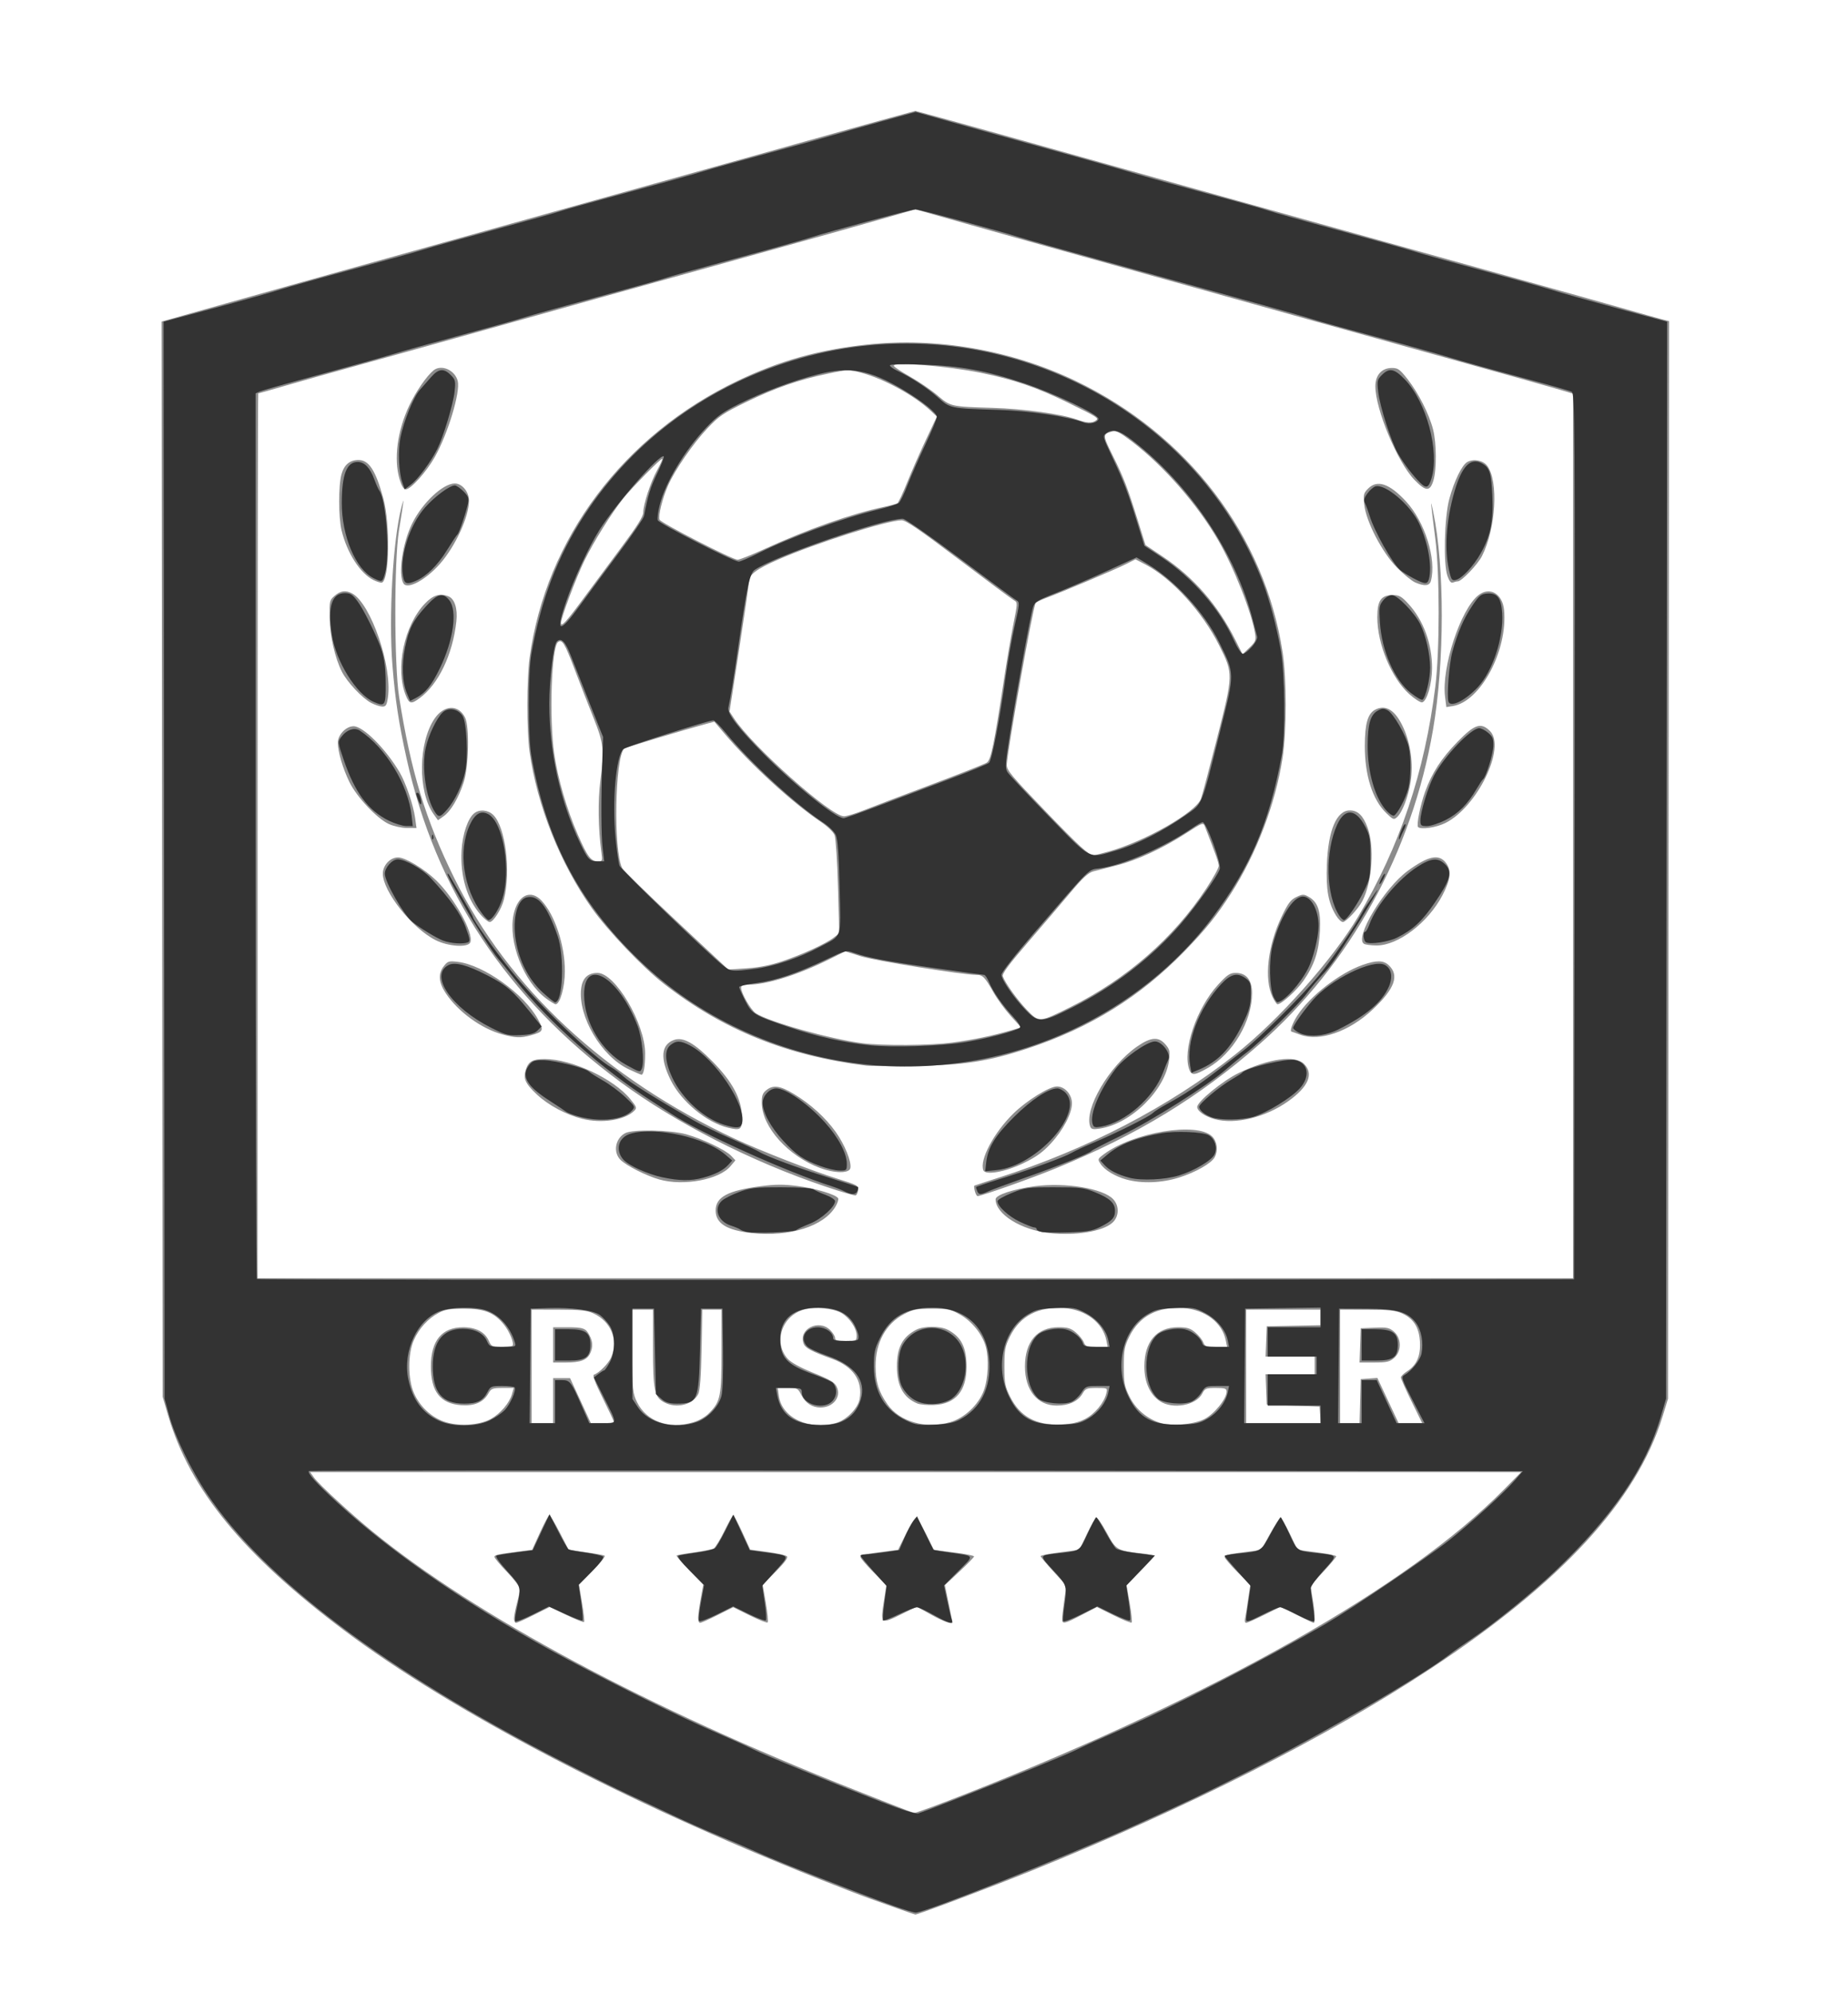 <?xml version="1.0" encoding="UTF-8" standalone="no"?>
<!-- Created with Inkscape (http://www.inkscape.org/) -->

<svg
   version="1.1"
   id="svg48"
   width="944"
   height="1018"
   viewBox="0 0 944 1018"
   xmlns="http://www.w3.org/2000/svg"
   xmlns:svg="http://www.w3.org/2000/svg">
  <defs
     id="defs52" />
  <g
     id="g54">
    <g
       id="g899"
       transform="translate(-3.432,-16.042)">
      <path
         style="fill:#8c8c8c;fill-opacity:1"
         d="m 462,990.899 c -4.675,-1.684 -11.425,-4.092 -15,-5.352 -3.575,-1.26 -15.139,-5.732 -25.699,-9.937 C 321.791,935.976 234.499,890.283 179.5,849.042 127.662,810.171 100.453,776.976 89.303,739 L 86.514,729.5 86.244,454.898 85.975,180.296 118.238,171.195 C 135.982,166.189 160.4,159.341 172.5,155.977 c 12.1,-3.364 38.875,-10.837 59.5,-16.608 65.142,-18.227 103.804,-29.031 126.5,-35.35 12.1,-3.369 34.6,-9.668 50,-13.997 15.4,-4.329 35.76,-10.003 45.245,-12.607 l 17.245,-4.736 13.755,3.731 c 7.565,2.052 29.505,8.155 48.755,13.563 54.748,15.38 93.912,26.346 120,33.6 13.2,3.67 39.75,11.072 59,16.449 19.25,5.377 51.425,14.344 71.5,19.927 20.075,5.584 42.575,11.894 50,14.024 7.425,2.13 15.417,4.376 17.761,4.991 l 4.261,1.119 -0.261,275.209 L 855.5,730.5 l -2.771,9 c -13.255,43.055 -51.586,84.736 -118.535,128.895 -53.228,35.108 -123.626,70.752 -203.841,103.209 -20.447,8.273 -57.994,22.429 -59.353,22.376 -0.275,-0.011 -4.325,-1.397 -9,-3.08 z M 497.94,931.905 C 625.072,881.691 722.642,826.466 771.479,777.08 L 780.458,768 H 471.161 161.864 l 1.979,2.78 c 2.41,3.384 18.733,18.451 29.657,27.373 53.184,43.44 140.871,90.415 247,132.322 30.753,12.143 28.639,11.348 30.44,11.447 0.792,0.043 12.942,-4.464 27,-10.016 z M 266.012,842.75 c 0.007,-1.238 0.676,-4.725 1.488,-7.75 0.812,-3.025 1.482,-6.331 1.488,-7.347 0.007,-1.016 -2.913,-4.877 -6.488,-8.58 -3.575,-3.703 -6.5,-7.208 -6.5,-7.789 0,-1.013 2,-1.432 13.874,-2.907 l 5.374,-0.667 4.033,-8.855 c 2.218,-4.87 4.367,-8.855 4.774,-8.855 0.408,0 2.797,3.98 5.309,8.844 l 4.568,8.844 8.736,1.222 c 4.805,0.672 9.141,1.473 9.637,1.779 0.496,0.306 -2.253,3.764 -6.109,7.684 l -7.01,7.127 1.556,9.267 c 0.856,5.097 1.329,9.495 1.05,9.773 -0.278,0.278 -4.344,-1.335 -9.034,-3.586 l -8.528,-4.092 -8.093,4.069 C 271.686,843.169 267.584,845 267.022,845 c -0.562,0 -1.017,-1.012 -1.01,-2.25 z m 94.05,-0.5 c 0.034,-1.512 0.638,-5.9 1.342,-9.75 l 1.281,-7 -7.038,-7.221 c -3.871,-3.971 -6.837,-7.422 -6.591,-7.668 0.246,-0.246 4.253,-0.969 8.904,-1.605 4.651,-0.637 9.151,-1.53 10.001,-1.984 0.849,-0.455 3.321,-4.47 5.492,-8.924 2.171,-4.454 4.222,-8.097 4.557,-8.097 0.335,0 2.417,3.958 4.627,8.795 l 4.017,8.795 8.852,1.184 c 4.869,0.651 9.317,1.649 9.885,2.217 0.71,0.71 -1.059,3.14 -5.661,7.778 l -6.693,6.745 1.591,9.3 c 0.875,5.115 1.3,9.592 0.944,9.947 -0.356,0.356 -4.464,-1.246 -9.128,-3.559 l -8.481,-4.206 -7.959,4.002 C 365.626,843.199 361.584,845 361.022,845 c -0.562,0 -0.995,-1.238 -0.961,-2.75 z m 119.052,-1.426 -7.386,-4.128 -7.38,3.652 c -11.214,5.549 -11.273,5.501 -9.25,-7.534 l 1.097,-7.069 -6.597,-6.648 C 445.969,815.441 443,811.95 443,811.338 c 0,-1.064 1.956,-1.482 13.826,-2.955 l 5.326,-0.661 4.151,-8.369 c 2.283,-4.603 4.611,-8.242 5.174,-8.087 0.563,0.155 2.823,3.927 5.023,8.382 l 4,8.1 10.25,1.274 c 5.638,0.7 10.25,1.613 10.25,2.027 0,0.414 -3.353,3.885 -7.451,7.712 l -7.451,6.958 1.938,9.391 c 1.066,5.165 1.944,9.503 1.951,9.641 0.065,1.228 -4.785,-0.523 -10.873,-3.926 z M 546,843.072 c 0,-1.06 0.476,-5.347 1.057,-9.526 l 1.057,-7.599 -6.557,-7.184 C 537.951,814.812 535,811.274 535,810.902 c 0,-0.372 4.449,-1.244 9.887,-1.937 l 9.887,-1.26 3.863,-8.067 c 2.125,-4.437 4.313,-8.189 4.863,-8.337 0.55,-0.148 2.925,3.309 5.278,7.684 4.758,8.847 5.292,9.16 17.972,10.535 3.438,0.373 6.25,0.96 6.25,1.306 0,0.346 -3.177,3.826 -7.06,7.735 l -7.06,7.107 1.611,9.282 c 0.886,5.105 1.346,9.547 1.022,9.871 -0.324,0.324 -4.449,-1.326 -9.168,-3.666 l -8.579,-4.255 -7.786,4.051 C 547.164,845.536 546,845.784 546,843.072 Z M 639.444,842.75 c 0.265,-1.238 0.966,-5.596 1.557,-9.687 l 1.075,-7.437 -6.538,-6.589 C 631.942,815.415 629,811.95 629,811.338 c 0,-1.059 2.009,-1.492 13.585,-2.923 l 5.085,-0.629 4.415,-8.049 c 2.428,-4.427 4.865,-8.091 5.415,-8.143 0.55,-0.052 2.738,3.552 4.863,8.008 l 3.863,8.103 9.887,1.26 c 5.438,0.693 9.887,1.605 9.887,2.026 0,0.421 -2.971,3.974 -6.601,7.896 l -6.601,7.13 1.101,6.324 C 675.069,839.063 675.341,845 674.478,845 c -0.287,0 -4.208,-1.853 -8.712,-4.118 l -8.19,-4.118 -8.303,4.118 c -4.566,2.265 -8.755,4.118 -9.307,4.118 -0.552,0 -0.787,-1.012 -0.522,-2.25 z M 254.156,740.827 c 4.892,-2.734 9.494,-8.12 10.786,-12.626 L 265.86,725 l -5.68,0.006 c -5.229,0.006 -5.812,0.238 -7.343,2.929 -2.505,4.404 -7.102,6.358 -13.813,5.873 -10.676,-0.772 -15.492,-6.93 -15.492,-19.808 0,-13.167 5.624,-20.004 16.45,-19.996 6.584,0.004 11.144,2.402 13.138,6.906 1.27,2.869 1.731,3.09 6.457,3.09 2.799,0 5.339,-0.25 5.645,-0.556 1.05,-1.05 -1.537,-7.369 -4.475,-10.934 -5.007,-6.075 -9.871,-7.995 -20.247,-7.995 -7.312,0 -9.75,0.404 -13,2.155 -5.471,2.948 -9.966,7.867 -12.637,13.83 -3.16,7.056 -3.15,19.876 0.021,27.107 2.949,6.724 8.696,12.195 15.289,14.553 7.194,2.573 18.075,1.968 23.983,-1.333 z m 103.44,1.7 c 2.935,-0.872 6.254,-2.81 8.131,-4.75 C 371.503,731.809 372,729.294 372,706.032 V 685 h -4.911 -4.911 l -0.381,20.25 c -0.261,13.872 -0.788,21.064 -1.674,22.835 -2.744,5.484 -11.021,7.57 -17.251,4.349 C 337.725,729.772 337,726.326 337,704.532 V 685 h -5.586 -5.586 l 0.336,21.25 c 0.314,19.881 0.486,21.556 2.672,25.993 4.874,9.896 16.303,13.984 28.76,10.284 z m 72.882,0.357 c 5.265,-1.462 11.157,-7.419 12.051,-12.184 1.747,-9.312 -3.271,-16.669 -14.028,-20.569 -10.69,-3.875 -13.683,-5.483 -14.575,-7.828 -2.803,-7.372 7.777,-12.692 13.62,-6.849 1.35,1.35 2.455,3.15 2.455,4 0,1.207 1.206,1.545 5.5,1.545 5.381,0 5.5,-0.062 5.5,-2.852 0,-3.681 -3.624,-9.024 -7.759,-11.439 -4.114,-2.403 -13.459,-3.278 -18.998,-1.779 -11.389,3.081 -15.983,16.775 -8.439,25.154 1.758,1.952 6.351,4.472 13.196,7.24 8.403,3.398 10.768,4.803 11.84,7.036 C 433.336,729.553 429.066,735 422.5,735 c -4.113,0 -7.581,-2.238 -9.601,-6.197 C 411.035,725.148 410.76,725 405.848,725 h -5.111 l 0.53,3.953 c 1.51,11.258 15.245,17.809 29.211,13.931 z m 58.465,-0.46 c 7.237,-2.149 14.319,-8.833 17.026,-16.069 2.243,-5.995 2.704,-16.396 0.998,-22.537 -1.726,-6.213 -7.029,-12.831 -12.993,-16.214 -5.008,-2.84 -6.239,-3.104 -14.473,-3.095 -7.853,0.008 -9.661,0.356 -14.188,2.735 -9.371,4.924 -14.681,14.649 -14.609,26.755 0.047,8.014 1.542,12.825 5.982,19.254 6.236,9.03 19.771,12.878 32.257,9.17 z m -16.941,-9.495 c -7.095,-2.981 -10.4,-8.99 -10.408,-18.93 -0.008,-9.684 2.834,-15.072 9.884,-18.738 3.824,-1.989 12.222,-1.989 16.047,0 6.918,3.598 9.632,8.916 9.645,18.901 0.016,12.395 -5.608,19.039 -16.538,19.537 -3.371,0.154 -7.255,-0.193 -8.629,-0.77 z m 85.707,7.918 c 4.978,-2.562 9.72,-8.281 10.859,-13.098 0.65,-2.748 0.646,-2.75 -4.901,-2.75 -5.102,0 -5.695,0.242 -7.314,2.984 C 554.057,731.867 549.411,734 543.247,734 533.334,734 527,726.203 527,714 c 0,-12.639 6.283,-20 17.071,-20 4.795,0 6.312,0.452 8.938,2.661 1.74,1.464 3.563,3.714 4.052,5 0.787,2.071 1.537,2.339 6.539,2.339 H 569.25 l -0.647,-3.234 c -1.818,-9.089 -10.468,-15.738 -21.503,-16.527 -13.19,-0.944 -22.606,3.98 -27.787,14.531 C 516.828,703.831 516.5,705.609 516.5,714 c 0,8.391 0.328,10.169 2.814,15.23 5.146,10.478 13.463,15.019 26.403,14.413 5.209,-0.244 8.545,-1.021 11.991,-2.795 z m 61.009,0.013 C 623.711,738.308 630,730.52 630,726.887 630,725.267 629.224,725 624.526,725 c -5.014,0 -5.599,0.241 -6.956,2.865 -3.149,6.09 -15.12,8.231 -21.672,3.877 C 590.852,728.388 588,721.983 588,714 c 0,-12.639 6.283,-20 17.071,-20 4.795,0 6.312,0.452 8.938,2.661 1.74,1.464 3.563,3.714 4.052,5 0.787,2.071 1.537,2.339 6.539,2.339 H 630.25 l -0.647,-3.234 c -1.818,-9.089 -10.468,-15.738 -21.503,-16.527 -13.19,-0.944 -22.606,3.98 -27.787,14.531 C 577.828,703.831 577.5,705.609 577.5,714 c 0,8.441 0.321,10.153 2.878,15.361 3.097,6.307 8.647,11.122 15.415,13.372 5.852,1.946 17.278,1.013 22.924,-1.872 z M 286,731.5 V 720 h 4.32 4.32 l 5.318,11.5 5.318,11.5 h 5.863 c 3.224,0 5.863,-0.315 5.863,-0.7 0,-0.385 -2.57,-5.866 -5.71,-12.18 -3.884,-7.807 -5.311,-11.613 -4.463,-11.895 2.66,-0.887 7.509,-5.783 8.809,-8.896 3.739,-8.95 -0.044,-18.243 -9.136,-22.439 -3.265,-1.507 -6.526,-1.85 -17.75,-1.868 L 275,685 v 29 29 h 5.5 5.5 z m 0,-28.5 v -9 h 6.918 c 8.435,0 9.752,0.461 11.619,4.072 1.75,3.384 1.849,5.987 0.353,9.271 C 303.344,710.736 299.968,712 292.453,712 H 286 Z M 677.808,738.75 677.5,734.5 664,734 650.5,733.5 650.208,725.75 649.916,718 H 662.458 675 v -4.5 -4.5 h -12.542 -12.542 l 0.292,-7.75 0.292,-7.75 13.75,-0.278 13.75,-0.278 V 688.972 685 h -19 -19 v 29 29 h 19.058 19.058 z m 20.41,-7 0.283,-11.25 4.26,-0.308 4.26,-0.308 5.431,11.558 5.431,11.558 h 6.03 6.03 l -5.471,-11.148 c -3.009,-6.131 -5.454,-11.644 -5.433,-12.25 0.021,-0.606 1.441,-2.002 3.156,-3.102 4.892,-3.139 6.987,-7.928 6.582,-15.043 -0.42,-7.373 -3.25,-11.86 -9.177,-14.552 -3.351,-1.522 -6.607,-1.866 -17.849,-1.883 L 688,685 v 29 29 h 4.967 4.967 z m -0.006,-28.5 0.289,-8.75 7.146,-0.292 c 6.301,-0.257 7.47,-0.013 9.886,2.066 3.897,3.352 3.921,10.079 0.049,13.41 C 713.285,711.659 711.787,712 705.405,712 h -7.483 l 0.289,-8.75 z M 807,443.078 V 217.155 l -3.25,-1.009 c -4.327,-1.343 -36.139,-10.294 -68.25,-19.203 -36.279,-10.066 -78.141,-21.747 -125,-34.88 -22,-6.166 -50.575,-14.141 -63.5,-17.724 -12.925,-3.582 -35.311,-9.858 -49.747,-13.945 l -26.247,-7.432 -17.253,4.962 C 444.264,130.653 421.875,136.944 404,141.904 c -55.046,15.273 -130.474,36.326 -167.5,46.751 -12.65,3.562 -34.475,9.635 -48.5,13.497 -14.025,3.862 -31.53,8.782 -38.901,10.935 C 141.729,215.239 135.541,217 135.349,217 135.157,217 135,318.7 135,443 V 669 H 471 807 Z M 387.563,645.874 C 374.653,644.488 369,640.974 369,634.333 c 0,-6.853 6.205,-10.181 23.088,-12.385 7.503,-0.979 11.589,-0.995 18.788,-0.072 9.016,1.156 19.502,4.308 20.681,6.216 0.327,0.53 -0.248,2.406 -1.278,4.171 -5.911,10.122 -23.377,15.687 -42.715,13.611 z m 152,0 C 524.964,644.307 512,636.192 512,628.622 c 0,-2.2 9.165,-5.241 20.108,-6.673 15.574,-2.038 34.814,1.146 39.946,6.609 3.28,3.491 3.051,9.096 -0.496,12.147 -5.122,4.405 -18.69,6.598 -31.994,5.17 z M 425,622.091 C 387.189,609.353 348.864,589.795 320.186,568.604 262.187,525.746 225.955,470.857 211.085,403.325 207.067,385.075 205.307,373.459 203.906,355.956 201.911,331.01 204.144,291.814 208.519,275 c 1.528,-5.874 1.376,-4.452 -1.283,12 -2.512,15.538 -2.468,68.837 0.07,85 5.966,37.993 13.588,63.037 28.152,92.5 27.866,56.37 77.296,102.322 143.268,133.187 13.312,6.228 39.461,16.412 52.563,20.471 10.069,3.119 10.769,3.504 10.5,5.765 -0.159,1.333 -0.739,2.565 -1.289,2.738 -0.55,0.173 -7.525,-1.883 -15.5,-4.57 z m 76.399,2.362 c -0.352,-1.401 -0.473,-2.65 -0.269,-2.777 0.204,-0.127 5.77,-1.957 12.37,-4.067 45.348,-14.496 87.096,-36.234 121,-63.002 22.186,-17.517 49.742,-48.457 62.797,-70.509 21.251,-35.896 33.893,-73.615 39.331,-117.351 2.247,-18.068 2.261,-57.506 0.027,-75.247 -2.623,-20.83 -2.665,-21.35 -1.117,-14 5.882,27.935 5.848,76.676 -0.078,111.205 -10.771,62.762 -42.316,119.945 -88.645,160.691 C 616.181,576.339 584.45,595.697 543,612.733 530.803,617.746 504.735,627 502.811,627 c -0.425,0 -1.06,-1.146 -1.412,-2.547 z m -161.124,-5.929 c -6.729,-1.894 -16.85,-7.009 -19.895,-10.054 -3.88,-3.88 -2.644,-10.924 2.389,-13.61 3.841,-2.05 23.065,-1.693 31.232,0.581 8.23,2.292 20.11,7.983 22.932,10.987 l 2.165,2.304 -2.525,3.001 c -5.792,6.883 -23.92,10.275 -36.297,6.792 z m 238.536,0.005 c -5.827,-1.605 -11.106,-4.805 -13.2,-8.002 -1.54,-2.351 -1.482,-2.522 1.647,-4.871 15.084,-11.319 47.789,-16.702 55.377,-9.114 2.558,2.558 3.122,7.175 1.295,10.59 -1.676,3.131 -9.688,7.703 -18.231,10.402 -8.787,2.776 -19.041,3.156 -26.888,0.995 z m -156.684,-5.977 c -16.053,-6.021 -29.336,-20.808 -29.544,-32.89 -0.068,-3.935 0.357,-5.194 2.278,-6.75 3.491,-2.829 7.048,-2.353 14.045,1.877 8.588,5.193 16.219,12.123 21.481,19.508 4.518,6.341 8.065,15.096 7.443,18.371 -0.539,2.836 -7.978,2.781 -15.703,-0.117 z m 83.617,1.223 c -2.022,-5.27 5.328,-19.14 15.328,-28.925 C 527.888,578.181 539.44,571 543.354,571 c 4.035,0 7.646,4.064 7.646,8.605 0,5.227 -4.459,13.696 -10.837,20.586 -4.101,4.43 -7.539,6.902 -13.834,9.949 -9.415,4.557 -19.545,6.346 -20.585,3.636 z m -130.471,-21.729 c -10.892,-2.647 -23.73,-13.268 -29.15,-24.116 -5.632,-11.271 -5.054,-18.365 1.688,-20.715 4.609,-1.607 10.388,1.65 19.644,11.072 10.183,10.365 14.834,19.123 14.96,28.171 0.094,6.703 -0.534,7.194 -7.142,5.588 z m 185.104,-0.505 c -3.38,-8.808 9.689,-31.144 23.981,-40.988 7.014,-4.831 10.907,-5.108 14.417,-1.029 2.138,2.485 2.381,3.509 1.866,7.856 -1.812,15.298 -19.308,32.673 -35.389,35.142 -3.407,0.523 -4.372,0.329 -4.875,-0.982 z m -259.596,-4.033 c -8.176,-2.069 -17.248,-6.929 -23.027,-12.335 -6.039,-5.649 -7.207,-8.273 -5.704,-12.825 1.381,-4.186 3.485,-5.348 9.674,-5.348 13.742,0 35.115,9.996 43.654,20.417 3.328,4.061 3.497,4.565 2.032,6.031 -4.778,4.778 -16.645,6.588 -26.628,4.061 z m 322.968,0.139 C 618.796,586.252 615,583.567 615,581.46 c 0,-2.739 13.127,-13.464 21.263,-17.371 15.332,-7.365 28.692,-9.225 33.283,-4.634 5.084,5.084 2.309,11.694 -7.999,19.05 -11.7,8.349 -27.255,12.111 -37.797,9.143 z M 324.495,562.158 c -13.884,-6.568 -25.81,-26.803 -24.202,-41.064 0.609,-5.407 3.383,-8.094 8.355,-8.094 9.084,0 24.372,25.94 24.338,41.295 -0.014,6.426 -0.755,10.705 -1.853,10.704 -0.348,-4.3e-4 -3.336,-1.279 -6.638,-2.842 z m 286.506,0.344 c -3.74,-9.838 3.637,-31.596 14.802,-43.656 C 630.381,513.901 631.745,513 634.653,513 640.097,513 643,516.6 643,523.349 c 0,14.302 -9.728,30.83 -22.432,38.112 -6.786,3.889 -8.417,4.067 -9.567,1.041 z M 446,560.369 C 405.257,555.265 372.783,542.13 342.5,518.504 331.603,510.003 313.928,491.455 305.78,479.971 289.615,457.189 277.752,427.384 273.948,400 c -1.5,-10.795 -1.488,-36.926 0.022,-48 8.289,-60.808 48.003,-113.657 106.305,-141.467 21.47,-10.241 41.327,-15.806 65.936,-18.478 35.602,-3.866 73.576,2.716 106.514,18.464 57.39,27.438 96.773,79.027 105.89,138.71 2.131,13.95 2.1,40.11 -0.065,54.173 -3.564,23.155 -13.248,48.599 -26.208,68.859 -7.323,11.448 -12.969,18.475 -23.777,29.595 -22.731,23.387 -48.337,39.258 -80.32,49.782 -19.979,6.574 -32.583,8.51 -57.745,8.869 -11.55,0.165 -22.575,0.102 -24.5,-0.139 z m 44,-11.807 c 10.664,-1.421 20.201,-3.401 29.746,-6.176 l 5.285,-1.536 -5.32,-5.879 c -2.926,-3.233 -6.87,-8.63 -8.766,-11.993 -4.431,-7.864 -5.517,-8.976 -8.767,-8.98 -6.936,-0.007 -51.822,-7.233 -58.985,-9.496 l -8.003,-2.528 -7.941,3.963 C 411.002,514.043 395.177,519 385.542,519 383.026,519 382,519.444 382,520.533 c 0,2.783 4.969,11.4 7.547,13.09 6.704,4.393 37.951,13.165 54.453,15.288 10.475,1.347 34.649,1.164 46,-0.349 z m 60.259,-18.126 C 579.021,516.079 602.911,495.223 619.642,469.864 623.139,464.564 626,459.379 626,458.341 c 0,-1.608 -1.389,-5.555 -7.069,-20.086 -0.86,-2.2 -1.053,-2.131 -9.654,3.425 -11.905,7.691 -25.132,13.817 -35.315,16.357 -4.654,1.161 -10.037,2.544 -11.962,3.074 -2.676,0.737 -5.416,3.25 -11.638,10.676 -4.476,5.342 -14.25,16.799 -21.72,25.46 -9.944,11.529 -13.412,16.217 -12.949,17.5 1.261,3.493 7.377,12.014 12.339,17.189 6.176,6.442 6.336,6.431 22.227,-1.501 z M 402.988,507.057 c 10.366,-3.473 22.421,-9.018 26.387,-12.137 l 2.763,-2.173 -0.643,-23.623 c -0.354,-12.993 -1.126,-24.889 -1.716,-26.436 -0.639,-1.675 -3.542,-4.48 -7.175,-6.933 -14.703,-9.928 -35.771,-29.25 -49.249,-45.169 l -5.008,-5.915 -3.923,1.053 c -10.648,2.857 -41.652,12.174 -42.142,12.665 -4.743,4.743 -5.562,51.923 -1.059,61.018 0.571,1.153 13.01,13.294 27.643,26.981 l 26.605,24.885 9.294,-0.61 c 6.343,-0.417 12.13,-1.561 18.226,-3.603 z M 310.653,451.482 C 309.014,439.53 308.795,425.006 310.1,415 c 2.081,-15.943 1.723,-19.279 -3.448,-32.179 -2.496,-6.226 -6.837,-17.384 -9.647,-24.794 -5.142,-13.559 -6.47,-15.716 -8.592,-13.954 -3.285,2.727 -4.49,38.587 -1.907,56.76 1.818,12.787 6.408,28.563 12.087,41.541 C 303.519,453.63 305.293,456 308.791,456 c 2.367,0 2.452,-0.208 1.862,-4.518 z m 258.911,-0.428 c 18.611,-5.157 44.62,-19.976 47.334,-26.969 0.552,-1.422 4.212,-15.185 8.134,-30.585 8.473,-33.274 8.472,-33.209 1.169,-47.832 -8.497,-17.015 -24.174,-34.22 -37.573,-41.235 l -5.161,-2.702 -4.986,2.527 c -5.16,2.615 -32.35,14.127 -40.763,17.259 -2.63,0.979 -5.004,2.138 -5.274,2.575 -1.43,2.315 -14.462,75.392 -14.72,82.546 -0.1,2.775 2.187,5.528 19.832,23.859 17.256,17.929 21.824,22.118 24.465,22.44 0.286,0.035 3.681,-0.812 7.543,-1.883 z m -124.84,-21.153 c 4.277,-1.704 19.689,-7.568 34.249,-13.031 14.56,-5.463 27.388,-10.532 28.507,-11.265 2.168,-1.421 3.708,-8.917 9.06,-44.105 1.338,-8.8 3.41,-20.893 4.604,-26.872 2.123,-10.637 2.129,-10.895 0.274,-11.934 -1.043,-0.584 -13.781,-10.045 -28.307,-21.025 -20.326,-15.365 -27.056,-19.946 -29.213,-19.884 -7.77,0.221 -43.74,11.69 -62.897,20.056 -11.284,4.927 -14.993,7.736 -15.012,11.365 -0.006,1.262 -2.236,16.695 -4.955,34.295 l -4.943,32 2.319,3.523 C 387.85,397.367 427.874,433 434.545,433 c 1.321,0 5.902,-1.395 10.179,-3.099 z M 644.57,339.779 c -1.68,-10.702 -10.78,-33.776 -18.799,-47.67 -10.597,-18.361 -27.714,-37.96 -44.144,-50.544 -5.83,-4.466 -8.091,-5.657 -9.847,-5.189 -5.199,1.384 -5.199,1.795 -0.004,12.23 5.685,11.418 7.535,16.206 12.891,33.354 l 3.892,12.459 8.971,6.013 c 15.721,10.537 28.005,24.658 36.923,42.442 l 3.697,7.374 3.502,-3.374 c 3.112,-2.997 3.437,-3.789 2.918,-7.095 z M 301.087,322.25 c 5.166,-7.013 14.234,-19.244 20.153,-27.18 C 328.733,285.021 332,279.815 332,277.925 c 0,-4.158 3.824,-15.805 7.15,-21.776 1.639,-2.943 2.8,-5.532 2.578,-5.753 -0.503,-0.503 -15.488,14.708 -19.806,20.104 -6.183,7.727 -15.169,22.1 -20.006,32 C 297.756,311.013 290,331.645 290,334.196 c 0,2.377 2.598,-0.422 11.087,-11.946 z m 93.109,-25.882 c 22.112,-10.122 44.215,-17.897 60.974,-21.448 3.118,-0.661 6.115,-1.477 6.66,-1.813 0.545,-0.337 2.793,-5.111 4.997,-10.609 2.204,-5.498 6.522,-15.326 9.596,-21.84 l 5.59,-11.843 -3.247,-3.033 c -8.31,-7.763 -23.689,-16.184 -35.29,-19.324 -6.452,-1.747 -6.761,-1.739 -17.125,0.436 -15.07,3.162 -26.951,7.295 -41.891,14.571 -11.54,5.62 -13.794,7.149 -19.577,13.28 -7.436,7.882 -16.712,21.343 -20.221,29.341 -2.886,6.579 -5.07,15.409 -4.305,17.402 0.621,1.62 37.143,20.376 39.84,20.461 0.933,0.029 7.233,-2.481 14,-5.579 z M 563,230.985 c 2.019,-1.325 1.473,-1.682 -14.5,-9.492 -15.506,-7.581 -27.444,-11.66 -43.85,-14.981 C 487.133,202.965 460,200.758 460,202.879 c 0,0.484 3.712,2.966 8.25,5.516 4.537,2.55 10.854,6.862 14.036,9.582 6.721,5.745 6.793,5.761 28.214,6.409 16.033,0.485 35.218,3.135 43,5.939 4.9,1.766 7.536,1.949 9.5,0.659 z M 260.105,544.417 c -10.75,-2.891 -22.718,-11.588 -29.004,-21.079 -3.68,-5.555 -3.977,-9.955 -0.934,-13.823 1.985,-2.524 2.578,-2.706 7.077,-2.173 13.263,1.571 34.011,16.417 41.003,29.34 3.115,5.757 2.819,6.405 -3.747,8.208 -5.112,1.404 -7.738,1.317 -14.395,-0.473 z M 667.5,544.532 c -2.2,-0.826 -4.112,-1.509 -4.25,-1.517 -1.136,-0.068 0.298,-4.194 2.827,-8.135 6.435,-10.027 21.596,-21.808 33.411,-25.961 6.989,-2.457 10.59,-2.427 13.311,0.108 5.577,5.196 3.135,12.018 -8.092,22.609 -12.086,11.401 -27.218,16.646 -37.207,12.895 z M 282.425,526.081 c -11.515,-8.468 -19.502,-29.021 -16.648,-42.838 2.047,-9.908 8.656,-13.203 14.321,-7.138 6.801,7.281 11.915,22.795 11.88,36.04 -0.021,8.143 -2.467,16.856 -4.732,16.856 -0.469,0 -2.638,-1.314 -4.821,-2.919 z m 371.04,-0.796 c -4.377,-9.224 -2.449,-26.198 4.665,-41.074 3.238,-6.77 4.609,-8.596 7.484,-9.967 3.153,-1.504 3.8,-1.523 6.203,-0.191 4.83,2.678 6.374,7.271 5.867,17.447 -0.52,10.436 -2.883,17.58 -8.455,25.555 C 665.825,521.928 658.014,529 656.036,529 c -0.445,0 -1.602,-1.672 -2.571,-3.715 z M 225.952,496.261 C 213.934,490.222 199,471.402 199,462.295 199,458.007 202.75,454 206.763,454 c 3.722,0 13.468,5.885 19.558,11.81 9.368,9.114 19.157,26.895 17.37,31.552 -1.084,2.826 -11.171,2.2 -17.74,-1.101 z m 474.191,1.849 c -4.927,-3.122 10.356,-28.48 22.485,-37.305 10.375,-7.55 15.731,-8.707 19.3,-4.169 3.078,3.912 2.616,8.536 -1.671,16.719 -7.343,14.018 -22.64,25.664 -33.667,25.631 -2.8,-0.008 -5.701,-0.402 -6.447,-0.875 z M 248.972,483.315 c -6.978,-7.947 -10.476,-19.69 -9.763,-32.775 0.461,-8.46 3.265,-16.661 6.549,-19.154 2.75,-2.088 7.073,-1.646 9.713,0.994 6.203,6.203 8.992,28.58 5.375,43.12 -1.221,4.907 -5.381,11.5 -7.257,11.5 -0.76,0 -2.838,-1.658 -4.617,-3.685 z m 436.992,0.435 c -4.022,-6.515 -5.229,-13.187 -4.73,-26.154 C 681.907,440.088 686.196,430 692.966,430 c 4.066,0 6.723,2.554 9.006,8.654 3.667,9.8 2.411,27.904 -2.609,37.611 C 697.28,480.292 691.036,487 689.369,487 c -0.769,0 -2.301,-1.462 -3.405,-3.25 z M 202.107,436.963 c -6.01,-2.727 -16.359,-13.698 -20.111,-21.32 -3.43,-6.967 -5.966,-15.552 -5.984,-20.257 -0.015,-3.987 4.19,-8.386 8.016,-8.386 4.966,0 16.529,11.572 23.586,23.606 3.121,5.322 6.961,16.664 7.864,23.225 l 0.711,5.169 -4.844,-0.022 c -2.664,-0.012 -6.821,-0.919 -9.237,-2.015 z m 525.713,1.524 c -0.916,-0.916 1.143,-11.295 3.565,-17.966 3.557,-9.799 8.302,-17.102 16.716,-25.729 8.627,-8.844 11.882,-9.901 16.444,-5.338 8.31,8.31 -6.513,38.869 -22.788,46.979 -4.647,2.316 -12.516,3.475 -13.937,2.053 z m -502.876,-6.566 c -8.178,-11.485 -7.886,-36.74 0.567,-48.936 4.819,-6.953 12.11,-7.178 15.471,-0.476 2.351,4.689 1.909,25.185 -0.716,33.205 -2.631,8.038 -6.525,14.622 -10.192,17.233 l -2.919,2.078 z m 486.584,-0.591 C 704.536,424.539 700.578,412.082 700.621,397 c 0.033,-11.39 1.5,-16.494 5.309,-18.464 5.482,-2.835 10.395,0.339 14.426,9.322 3.681,8.203 5.065,18.426 3.692,27.276 -1.218,7.848 -4.269,15.852 -6.978,18.303 -1.611,1.458 -2.037,1.296 -5.541,-2.107 z M 192.97,375.045 c -4.491,-2.375 -12.169,-10.553 -14.86,-15.83 -3.581,-7.02 -6.171,-18.428 -6.308,-27.784 -0.122,-8.359 -0.005,-8.86 2.591,-11.093 2.999,-2.58 5.629,-2.933 8.882,-1.192 9.607,5.142 20.675,37.365 18.293,53.256 -0.581,3.873 -1.034,4.59 -2.878,4.553 -1.204,-0.024 -3.777,-0.884 -5.719,-1.911 z m 548.623,-3.185 c -1.849,-14.898 7.938,-44.626 17.052,-51.795 5.785,-4.551 12.29,-0.803 13.092,7.544 1.981,20.613 -11.949,46.766 -26.136,49.068 l -3.343,0.542 z M 210.714,371.244 c -5.502,-13.75 -0.894,-35.76 9.829,-46.951 4.113,-4.292 7.541,-5.349 11.912,-3.672 3.207,1.231 4.816,6.253 4.097,12.793 -1.863,16.954 -9.115,32.123 -18.758,39.237 -4.31,3.18 -5.325,2.978 -7.08,-1.408 z m 512.584,-0.665 C 714.248,362.441 707,345.033 707,331.434 707,322.68 708.889,320 715.061,320 c 3.074,0 4.357,0.73 7.749,4.41 7.762,8.421 12.224,20.561 12.146,33.05 -0.05,7.975 -2.645,16.881 -5.05,17.329 -0.877,0.163 -3.85,-1.732 -6.608,-4.211 z M 209.551,314.083 c -2.833,-4.584 -0.545,-20.553 4.381,-30.583 5.192,-10.57 15.756,-20.5 21.809,-20.5 3.751,0 7.259,4.251 7.259,8.798 0,8.152 -6.896,23.188 -14.756,32.174 -7.221,8.255 -16.678,13.37 -18.692,10.111 z m 516.769,-0.544 c -1.749,-0.761 -5.934,-4.18 -9.299,-7.598 -7.597,-7.716 -15.819,-23.582 -16.714,-32.255 -0.515,-4.988 -0.322,-5.761 2.016,-8.1 4.653,-4.653 10.876,-2.544 19.308,6.54 9.677,10.427 15.691,29.605 12.738,40.624 -0.7,2.613 -3.276,2.865 -8.05,0.789 z M 194.2,312.327 C 187.465,309.01 180.702,298.487 177.924,287 c -1.625,-6.718 -1.65,-22.973 -0.045,-28.713 1.359,-4.859 4.247,-7.287 8.669,-7.287 5.338,0 8.729,5.221 12.666,19.5 3.62,13.133 3.14,41.951 -0.719,43.144 -0.547,0.169 -2.48,-0.424 -4.294,-1.317 z m 548.65,-2.008 c -2.196,-6.212 -1.629,-30.012 0.94,-39.473 2.528,-9.308 6.493,-17.392 9.255,-18.87 3.251,-1.74 8.032,-0.779 10.123,2.035 5.817,7.83 4.404,32.019 -2.69,46.029 C 758.271,304.398 750.058,313 748.104,313 c -0.517,0 -1.607,0.256 -2.422,0.569 -1.041,0.399 -1.884,-0.568 -2.832,-3.25 z M 207.539,260.818 c -3.07,-10.337 -1.155,-24.776 5.004,-37.746 3.329,-7.01 8.825,-14.965 12.313,-17.822 3.995,-3.272 11.041,-0.175 12.399,5.45 1.374,5.69 -4.964,26.738 -11.647,38.679 C 221.349,256.989 213.279,266 210.723,266 c -1.117,0 -2.139,-1.663 -3.184,-5.181 z m 518.405,0.317 C 717.323,252.191 706,225.058 706,213.343 706,207.611 709.262,204 714.44,204 c 3.106,0 4.071,0.688 8.02,5.719 5.584,7.114 11.05,17.911 13.032,25.741 1.777,7.022 1.855,20.379 0.152,26.032 -1.729,5.737 -3.904,5.657 -9.7,-0.356 z"
         id="path903" />
      <path
         style="fill:#333333;fill-opacity:1"
         d="m 460,989.59 c -17.246,-6.154 -58.826,-22.476 -68.749,-26.987 -5.363,-2.438 -14.701,-6.458 -20.751,-8.933 -6.05,-2.475 -16.625,-7.174 -23.5,-10.443 -6.875,-3.269 -17.114,-8.072 -22.753,-10.674 -5.639,-2.602 -20.939,-10.223 -34,-16.936 C 200.465,869.47 138.038,822.377 109.165,779.015 100.954,766.684 92.751,749.714 89.823,739 L 87.5,730.5 87.239,455.428 86.979,180.355 112.239,173.584 c 13.893,-3.724 29.311,-8.051 34.261,-9.615 4.95,-1.564 21.786,-6.277 37.413,-10.474 15.627,-4.197 31.827,-8.701 36,-10.009 4.173,-1.308 20.956,-6.007 37.297,-10.442 16.34,-4.435 30.965,-8.542 32.5,-9.128 1.535,-0.585 16.829,-4.856 33.988,-9.49 17.159,-4.634 34.709,-9.531 39,-10.881 4.291,-1.35 18.827,-5.424 32.302,-9.052 13.475,-3.629 28.325,-7.742 33,-9.141 4.675,-1.399 16.306,-4.701 25.847,-7.336 l 17.347,-4.792 19.153,5.402 c 10.534,2.971 32.973,9.214 49.865,13.873 16.892,4.659 35.792,10.008 42,11.886 6.208,1.878 23.302,6.622 37.986,10.541 14.684,3.919 28.634,7.813 31,8.653 2.366,0.84 18.474,5.357 35.794,10.038 17.321,4.681 34.871,9.586 39,10.901 4.129,1.314 19.433,5.592 34.008,9.506 14.575,3.914 30.55,8.382 35.5,9.929 4.95,1.547 20.367,5.874 34.261,9.615 l 25.261,6.802 -0.266,275.065 -0.265,275.065 -2.783,9.465 c -7.632,25.953 -24.559,50.619 -54.032,78.733 -11.102,10.59 -31.33,27.002 -42.498,34.479 -4.223,2.827 -9.252,6.366 -11.177,7.865 -14.399,11.208 -65.379,40.851 -102.5,59.6 -23.174,11.705 -31.087,15.477 -58,27.654 -34.577,15.644 -107.648,44.722 -112.313,44.694 -0.928,-0.006 -5.962,-1.535 -11.187,-3.4 z m 30.5,-54.089 c 27.961,-10.916 57.947,-23.187 63.359,-25.93 2.879,-1.459 12.301,-5.73 20.938,-9.492 27.376,-11.924 73.682,-35.803 106.067,-54.699 13.349,-7.788 51.718,-33.772 62.636,-42.417 11.452,-9.068 28.199,-24.356 33.918,-30.964 l 3.895,-4.5 -309.822,-0.252 c -170.402,-0.138 -310.008,-0.065 -310.236,0.163 -0.992,0.992 3.69,6.2 14.642,16.289 28.939,26.659 71.275,55.442 118.096,80.29 26.336,13.977 57.268,29.23 73.737,36.36 8.376,3.627 17.601,7.798 20.5,9.269 5.966,3.028 41.034,17.391 65.77,26.939 10.118,3.905 17.274,6.14 18.5,5.778 1.1,-0.325 9.2,-3.401 18,-6.836 z M 266.632,844.213 c -0.248,-0.402 -0.028,-2.752 0.491,-5.222 2.678,-12.767 2.82,-12.139 -4.609,-20.44 -4.456,-4.979 -6.276,-7.678 -5.376,-7.972 0.749,-0.244 5.207,-0.957 9.905,-1.586 l 8.543,-1.142 4.279,-9.176 4.279,-9.176 4.4,8.674 c 2.42,4.771 4.812,8.928 5.315,9.239 0.503,0.311 4.453,1.075 8.777,1.698 4.325,0.623 8.296,1.533 8.824,2.022 0.593,0.549 -1.606,3.477 -5.742,7.646 l -6.704,6.756 1.315,8.982 c 0.723,4.94 0.982,9.12 0.575,9.288 -0.407,0.168 -4.416,-1.375 -8.91,-3.429 l -8.171,-3.735 -8.37,4.151 c -4.604,2.283 -8.574,3.823 -8.822,3.421 z m 93.85,-0.243 c -0.331,-0.536 0.128,-4.872 1.021,-9.635 l 1.623,-8.661 -7.248,-7.297 c -4.918,-4.951 -6.787,-7.445 -5.813,-7.758 0.789,-0.254 5,-0.955 9.356,-1.559 4.356,-0.604 8.518,-1.594 9.249,-2.2 0.73,-0.606 3.135,-4.714 5.345,-9.128 l 4.017,-8.026 4.186,9.062 4.186,9.062 8.048,1.139 c 12.858,1.819 12.538,1.201 4.995,9.628 l -6.65,7.43 1.263,8.492 c 0.695,4.67 0.955,8.8 0.579,9.176 -0.376,0.376 -4.285,-1.071 -8.685,-3.216 l -8,-3.901 -8.435,4.183 c -4.83,2.396 -8.692,3.767 -9.037,3.21 z M 480.5,841.031 c -3.85,-2.17 -7.741,-3.965 -8.646,-3.988 -0.905,-0.023 -5.085,1.591 -9.288,3.587 -4.203,1.996 -7.841,3.43 -8.084,3.186 -0.243,-0.243 0.075,-4.311 0.708,-9.039 l 1.15,-8.597 -6.67,-7.453 C 446.002,814.628 443,810.987 443,810.637 443,810.287 444.107,810 445.459,810 c 1.353,0 5.805,-0.498 9.895,-1.106 l 7.436,-1.106 2.633,-6.144 c 1.448,-3.379 3.487,-7.259 4.531,-8.622 l 1.898,-2.478 4.046,8.366 c 2.225,4.601 4.19,8.51 4.366,8.686 0.176,0.176 3.677,0.806 7.779,1.398 13.729,1.984 13.282,1.124 4.943,9.52 l -7.345,7.394 1.751,8.148 c 0.963,4.482 1.992,8.777 2.287,9.545 0.896,2.334 -1.828,1.571 -9.178,-2.573 z m 66.093,3.119 c -0.27,-0.437 -0.073,-3.687 0.438,-7.222 1.582,-10.946 1.548,-11.059 -5.621,-18.803 -7.136,-7.708 -7.156,-7.6 1.591,-8.579 12.47,-1.396 11.73,-0.926 16.001,-10.169 2.128,-4.607 4.112,-8.376 4.409,-8.376 0.296,0 2.37,3.336 4.607,7.413 2.238,4.077 4.737,7.968 5.554,8.646 0.817,0.678 5.616,1.744 10.663,2.368 l 9.177,1.134 -7.312,7.698 -7.312,7.698 1.269,8.526 c 0.698,4.689 0.961,8.834 0.584,9.211 -0.376,0.376 -4.285,-1.071 -8.685,-3.216 l -8,-3.901 -8.435,4.183 c -4.639,2.301 -8.656,3.826 -8.926,3.389 z m 93.401,-0.889 c -0.004,-0.969 0.519,-5.213 1.161,-9.432 l 1.167,-7.671 -6.661,-7.442 C 631.997,814.623 629,811.049 629,810.775 c 0,-0.274 2.938,-0.8 6.529,-1.168 12.443,-1.275 11.974,-0.993 17.009,-10.229 2.512,-4.608 4.797,-8.378 5.079,-8.378 0.282,0 2.254,3.769 4.382,8.376 4.271,9.244 3.531,8.774 16.001,10.169 8.726,0.977 8.705,0.86 1.581,8.665 -3.62,3.966 -6.581,8.042 -6.581,9.059 0,1.016 0.486,4.977 1.079,8.802 0.593,3.825 0.918,7.438 0.721,8.028 -0.207,0.62 -3.693,-0.652 -8.255,-3.013 C 662.202,838.839 658.042,837 657.302,837 c -0.74,0 -4.936,1.805 -9.324,4.011 -6.77,3.404 -7.979,3.745 -7.984,2.25 z M 253.5,741.617 c 2.75,-1.3 6.273,-3.72 7.829,-5.377 2.82,-3.004 5.901,-10.057 5.018,-11.487 C 266.091,724.339 263.22,724 259.967,724 c -5.534,0 -6.013,0.189 -7.435,2.939 -2.384,4.611 -5.258,6.061 -12.004,6.057 -11.233,-0.007 -15.982,-5.642 -16.011,-18.996 -0.027,-12.68 5.201,-19.231 15.35,-19.231 6.006,0 10.553,2.298 12.284,6.208 1.3,2.938 1.53,3.023 8.161,3.023 6.61,0 6.802,-0.07 6.145,-2.25 -2.449,-8.119 -8.339,-14.499 -15.315,-16.589 -5.501,-1.648 -16.975,-1.437 -22.404,0.413 -12.007,4.091 -19.748,20.359 -16.708,35.11 2.106,10.217 7.192,17.114 15.463,20.965 7.118,3.315 18.959,3.3 26.007,-0.032 z m 105.776,0.805 c 5.634,-1.92 11.196,-7.748 12.691,-13.299 0.648,-2.406 0.967,-12.061 0.804,-24.307 L 372.5,684.5 h -5.5 -5.5 l -0.5,21 c -0.622,26.138 -1.211,27.5 -11.878,27.5 -3.852,0 -5.658,-0.557 -7.816,-2.411 L 338.5,728.177 338,706.339 337.5,684.5 h -5.5 -5.5 v 23.076 23.076 l 2.814,4.25 c 5.378,8.122 18.517,11.42 29.962,7.52 z m 74.302,-0.318 c 4.788,-2.174 7.98,-5.899 9.551,-11.143 2.919,-9.744 -2.989,-17.494 -17.062,-22.383 -4.626,-1.607 -9.234,-3.744 -10.239,-4.75 -4.121,-4.121 -1.027,-9.828 5.327,-9.828 4.035,0 7.845,2.671 7.845,5.5 0,1.179 1.389,1.5 6.5,1.5 6.079,0 6.499,-0.146 6.484,-2.25 -0.009,-1.238 -1.023,-4.05 -2.254,-6.25 -3.199,-5.719 -9.13,-8.5 -18.126,-8.5 C 408.85,684 402,689.562 402,699.918 c 0,9.642 3.412,13.276 17.042,18.152 4.913,1.757 9.352,3.701 9.865,4.319 2.179,2.625 2.209,6.194 0.077,8.905 C 424.735,736.694 413,733.576 413,727.045 413,725.191 412.382,725 406.389,725 h -6.611 l 0.695,3.75 c 1.891,10.199 8.945,15.051 22.027,15.152 4.777,0.037 8.295,-0.534 11.079,-1.798 z m 59.966,-0.834 c 10.631,-5.521 15.998,-15.955 15.247,-29.636 -0.945,-17.209 -11.824,-27.601 -28.916,-27.623 -13.51,-0.017 -21.598,4.618 -26.92,15.428 -2.709,5.502 -3.114,7.379 -3.114,14.431 0,13.23 5.57,22.548 16.637,27.833 4.399,2.1 6.136,2.352 14.021,2.033 6.662,-0.27 10.051,-0.91 13.045,-2.465 z m -17.86,-8.329 c -4.69,-0.795 -8.55,-3.571 -11.185,-8.045 -2.855,-4.847 -2.825,-16.991 0.054,-21.892 7.571,-12.887 26.304,-10.979 30.999,3.157 2.894,8.712 0.288,19.629 -5.764,24.148 -3.194,2.384 -9.082,3.484 -14.104,2.632 z m 83.637,7.717 c 5.172,-3.031 9.274,-8.387 10.281,-13.424 L 570.25,724 h -6.116 c -5.88,0 -6.203,0.134 -8.375,3.473 -1.243,1.91 -3.496,3.989 -5.007,4.62 -4.067,1.698 -14.207,0.703 -16.856,-1.654 -7.683,-6.837 -7.842,-25.911 -0.273,-32.631 2.655,-2.357 9.673,-3.756 13.975,-2.786 3.875,0.874 8.01,4.17 8.951,7.136 0.49,1.542 1.651,1.842 7.142,1.842 H 570.25 l -0.634,-3.25 c -1.04,-5.329 -5.657,-10.904 -11.633,-14.047 -5.138,-2.703 -6.082,-2.861 -15.014,-2.517 -8.264,0.318 -10.168,0.741 -14.328,3.178 -12.777,7.488 -17.231,26.871 -9.692,42.185 5.384,10.936 12.244,14.585 26.6,14.15 7.795,-0.236 9.704,-0.658 13.772,-3.042 z m 61,0 c 5.172,-3.031 9.274,-8.387 10.281,-13.424 L 631.25,724 h -6.043 c -5.788,0 -6.132,0.143 -8.134,3.382 -1.15,1.86 -3.435,3.939 -5.079,4.62 -4.311,1.786 -14.367,0.866 -17.097,-1.564 -7.683,-6.837 -7.842,-25.911 -0.273,-32.631 2.655,-2.357 9.673,-3.756 13.975,-2.786 3.875,0.874 8.01,4.17 8.951,7.136 0.49,1.542 1.651,1.842 7.142,1.842 H 631.25 l -0.634,-3.25 c -1.04,-5.329 -5.657,-10.904 -11.633,-14.047 -5.138,-2.703 -6.082,-2.861 -15.014,-2.517 -8.264,0.318 -10.168,0.741 -14.328,3.178 -12.777,7.488 -17.231,26.871 -9.692,42.185 5.384,10.936 12.244,14.585 26.6,14.15 7.795,-0.236 9.704,-0.658 13.772,-3.042 z M 287,732 v -11 h 3.477 c 4.096,0 4.679,0.761 10.159,13.25 l 3.839,8.75 h 6.738 c 7.896,0 7.875,1.109 0.261,-14.052 l -4.667,-9.293 2.347,-1.805 c 1.291,-0.993 2.601,-1.815 2.913,-1.827 0.311,-0.012 1.549,-1.771 2.75,-3.908 3.067,-5.458 3.036,-14.566 -0.066,-19.124 -1.238,-1.818 -3.404,-4.16 -4.814,-5.204 -3.313,-2.453 -14.187,-3.942 -26.091,-3.575 L 274.5,684.5 274.235,713.75 273.97,743 H 280.485 287 Z m 0,-29 v -8 h 7 c 8.559,0 11,1.776 11,8 0,6.224 -2.441,8 -11,8 h -7 z m 391,35.5 V 734 H 664.5 651 v -8 -8 H 663.5 676 V 713.5 709 H 663.5 651 v -7.5 -7.5 h 13.5 13.5 v -5.022 -5.022 l -19.25,0.272 L 639.5,684.5 639.235,713.75 638.97,743 H 658.485 678 Z m 21,-6.5 v -11 h 3.837 3.837 l 5.104,11 5.104,11 h 7.106 7.106 l -6.074,-11.75 c -5.526,-10.691 -5.914,-11.84 -4.306,-12.75 3.78,-2.138 8.233,-7.707 8.867,-11.091 1.078,-5.747 -0.102,-12.089 -2.942,-15.813 -4.192,-5.496 -9.691,-7.013 -25.59,-7.058 L 687.5,684.5 687.235,713.75 686.97,743 H 692.985 699 Z m 0,-29 v -8 h 6.889 c 8.79,0 11.565,1.875 11.565,7.813 0,6.497 -2.293,8.187 -11.11,8.187 H 699 Z M 807.752,443.286 c 0.239,-214.675 0.163,-226.261 -1.5,-227.145 -0.964,-0.512 -13.002,-3.923 -26.752,-7.581 -13.75,-3.657 -29.95,-8.181 -36,-10.052 -6.05,-1.871 -22.925,-6.59 -37.5,-10.486 -14.575,-3.896 -29.2,-7.964 -32.5,-9.041 -3.3,-1.077 -21.3,-6.178 -40,-11.336 -18.7,-5.158 -49.75,-13.723 -69,-19.035 -19.25,-5.311 -37.7,-10.522 -41,-11.58 C 513.652,133.875 473.08,123 471.152,123 469.02,123 427.681,134.066 417,137.496 c -4.125,1.325 -21.756,6.254 -39.181,10.955 -17.424,4.7 -32.949,9.03 -34.5,9.622 -1.551,0.591 -16.858,4.867 -34.017,9.501 -17.159,4.634 -34.709,9.531 -39,10.881 -4.291,1.35 -18.827,5.413 -32.302,9.028 -13.475,3.615 -28.775,7.888 -34,9.495 -5.225,1.607 -22.1,6.32 -37.5,10.473 -15.4,4.153 -29.012,7.991 -30.25,8.529 l -2.25,0.978 v 225.855 c 0,124.22 0.301,226.155 0.668,226.523 0.367,0.367 151.905,0.555 336.75,0.417 L 807.5,669.5 Z M 385,645.327 c -1.375,-0.285 -2.95,-0.867 -3.5,-1.293 -0.55,-0.426 -2.686,-1.317 -4.747,-1.981 -6.588,-2.122 -8.934,-8.75 -4.503,-12.722 1.238,-1.11 5.175,-3.1 8.75,-4.424 5.804,-2.149 8.116,-2.407 21.597,-2.407 9.256,0 15.64,0.417 16.5,1.078 0.772,0.593 3.541,1.868 6.153,2.833 2.612,0.965 4.75,2.391 4.75,3.169 0,2.882 -7.029,9.2 -12.768,11.475 -3.153,1.25 -6.325,2.729 -7.049,3.287 -1.408,1.084 -21.012,1.852 -25.183,0.986 z m 150.75,0.021 c -1.512,-0.265 -2.75,-0.901 -2.75,-1.414 0,-0.513 -0.562,-0.934 -1.25,-0.934 -0.688,-4.3e-4 -3.969,-1.287 -7.293,-2.86 C 518.625,637.38 513,632.197 513,629.581 c 0,-0.696 3.263,-2.574 7.25,-4.173 6.84,-2.744 8.07,-2.908 21.75,-2.908 12.99,0 15.125,0.251 20.5,2.408 7.823,3.139 10.5,5.59 10.5,9.612 0,3.622 -1.611,5.325 -8,8.458 -3.631,1.781 -6.625,2.269 -15.5,2.529 -6.05,0.177 -12.238,0.106 -13.75,-0.159 z M 434.847,624.603 c -1.459,-0.761 -4.384,-1.936 -6.5,-2.61 -23.003,-7.328 -67.376,-27.355 -81.757,-36.898 -2.151,-1.427 -6.426,-4.198 -9.5,-6.158 -25.762,-16.422 -53.139,-40.636 -70.043,-61.952 -4.15,-5.233 -8.356,-10.408 -9.347,-11.5 -2.203,-2.428 -12.719,-18.751 -16.264,-25.245 -1.423,-2.607 -4.116,-7.439 -5.983,-10.739 -1.868,-3.3 -3.395,-6.45 -3.394,-7 0.001,-0.55 0.493,-0.1 1.094,1 0.6,1.1 3.512,6.109 6.47,11.13 2.958,5.022 5.378,9.429 5.378,9.795 0,1.433 10.801,16.652 19.571,27.575 13.547,16.874 42.357,44.553 51.504,49.482 1.416,0.763 4.097,2.81 5.958,4.548 3.02,2.821 16.267,11.101 35.751,22.345 3.694,2.132 12.223,6.28 18.954,9.219 6.731,2.939 13.256,5.995 14.5,6.791 3.516,2.25 19.639,8.213 35.634,13.179 7.997,2.483 14.683,4.657 14.858,4.832 0.174,0.174 0.033,1.056 -0.314,1.96 -0.769,2.003 -3.04,2.088 -6.57,0.246 z m 67.76,-0.185 C 502.273,623.548 502,622.661 502,622.447 c 0,-0.214 5.287,-2.027 11.75,-4.028 15.998,-4.955 33.06,-11.164 37.028,-13.475 1.803,-1.05 6.753,-3.353 11,-5.118 11.004,-4.572 28.596,-13.342 30.418,-15.165 0.851,-0.85 4.164,-2.963 7.363,-4.693 8.576,-4.64 15.946,-9.497 24.936,-16.433 4.403,-3.397 10.705,-8.257 14.005,-10.799 8.224,-6.336 29.485,-27.414 38.065,-37.736 6.674,-8.03 19.539,-26.54 22.241,-32 0.68,-1.375 2.24,-3.908 3.466,-5.629 1.226,-1.721 2.797,-3.971 3.493,-5 4.541,-6.719 -3.499,7.419 -10.025,17.629 -11.316,17.704 -12.177,18.921 -17.309,24.5 -2.53,2.75 -5.888,6.8 -7.461,9 -3.646,5.098 -23.907,25.007 -30.468,29.939 -2.75,2.067 -7.537,5.992 -10.637,8.721 -9.2,8.1 -38.291,26.467 -53.862,34.008 -7.975,3.862 -14.725,7.349 -15,7.749 -0.827,1.201 -17.497,7.925 -34.001,13.715 -8.525,2.99 -16.918,6.097 -18.651,6.903 -4.004,1.863 -4.99,1.843 -5.742,-0.116 z M 341.601,617.358 c -7.443,-1.596 -17.102,-6.001 -19.733,-8.999 -4.393,-5.006 -2.487,-11.538 3.883,-13.307 12.9,-3.582 38.024,2.038 48.231,10.79 l 3.483,2.986 -1.98,2.188 c -2.559,2.828 -6.746,4.965 -12.985,6.627 -6.291,1.676 -12.117,1.597 -20.899,-0.286 z M 580.5,617.657 c -6.142,-1.595 -10.38,-3.762 -12.985,-6.64 l -1.98,-2.188 3.483,-2.942 c 6.354,-5.368 14.945,-8.776 27.733,-11.003 7.223,-1.258 20.847,-0.704 23.985,0.976 3.225,1.726 4.711,6.433 3.1,9.817 -1.5,3.151 -10.329,8.383 -18.229,10.803 -7.044,2.158 -19.148,2.726 -25.107,1.178 z M 422.423,611.636 c -8.573,-3.187 -12.211,-5.667 -18.856,-12.85 -6.352,-6.866 -10.542,-14.551 -10.557,-19.362 -0.012,-3.658 3.522,-7.424 6.967,-7.424 4.922,0 16.307,7.95 24.768,17.293 6.893,7.612 11.255,15.808 11.255,21.145 0,3.459 -0.109,3.56 -3.75,3.51 -2.062,-0.029 -6.485,-1.069 -9.827,-2.311 z m 84.791,-1.845 c 0.856,-7.596 4.572,-13.66 14.274,-23.291 8.873,-8.809 17.548,-14.5 22.102,-14.5 1.134,0 3.04,1.042 4.236,2.314 9.539,10.154 -14.742,37.273 -35.269,39.392 l -5.852,0.604 z M 373.254,590.54 c -10.27,-3.208 -21.377,-13.305 -26.368,-23.97 -3.846,-8.218 -4.195,-14.091 -0.992,-16.685 2.982,-2.415 5.103,-2.376 10.012,0.183 12.814,6.679 28.819,30.552 26.603,39.682 -0.633,2.608 -2.834,2.795 -9.254,0.79 z m 188.313,-0.33 c -1.59,-5.01 3.34,-16.924 11.558,-27.933 C 577.502,556.413 589.448,548 593.396,548 c 3.681,0 8.292,6.257 6.845,9.289 -0.58,1.216 -1.793,4.186 -2.696,6.6 -4.812,12.873 -19.227,25.448 -31.699,27.652 -3.079,0.544 -3.752,0.335 -4.28,-1.331 z m -262.4,-3.84 c -2.934,-0.796 -5.859,-1.885 -6.5,-2.419 -0.641,-0.534 -4.572,-3.154 -8.734,-5.822 -11.619,-7.447 -14.512,-12.723 -10.019,-18.268 1.6,-1.974 2.787,-2.346 7.25,-2.271 5.871,0.098 21.243,3.973 23.139,5.833 0.659,0.646 3.898,2.706 7.198,4.578 3.3,1.871 8.368,5.633 11.263,8.358 5.106,4.808 5.21,5.015 3.5,6.937 -4.22,4.742 -16.023,6.081 -27.097,3.075 z M 622.5,586.791 c -3.658,-1.282 -6.5,-3.647 -6.5,-5.409 0,-1.643 10.449,-10.401 16.754,-14.044 2.61,-1.508 4.971,-3.034 5.246,-3.392 1.892,-2.459 22.635,-7.405 27.019,-6.442 6.72,1.476 7.867,8.403 2.393,14.462 -4.385,4.853 -16.854,12.494 -23.716,14.531 -5.747,1.707 -16.729,1.858 -21.196,0.293 z M 323.22,559.919 c -12.518,-6.912 -21.327,-21.579 -21.408,-35.641 -0.114,-19.752 17.729,-9.387 27.345,15.885 2.262,5.944 3.495,18.14 2.179,21.552 -0.849,2.203 -0.893,2.193 -8.116,-1.796 z m 288.195,0.478 c -2.216,-11.813 4.365,-29.254 15.646,-41.461 5.119,-5.54 8.565,-6.331 12.94,-2.97 2.241,1.722 2.486,2.589 2.367,8.375 -0.11,5.349 -0.829,7.885 -4.201,14.82 -6.017,12.374 -12.596,19.223 -22.371,23.289 l -3.706,1.541 z M 447.301,559.934 C 404.559,555.797 363.249,537.522 332.902,509.327 300.278,479.015 282.622,446.373 274.849,402 c -1.737,-9.918 -1.725,-42.183 0.019,-52 4.915,-27.661 13.394,-49.818 27.136,-70.911 25.152,-38.607 63.937,-66.806 109.996,-79.974 97.181,-27.784 201.66,22.826 236.592,114.607 3.323,8.732 6.848,22.017 9.064,34.161 2.161,11.848 2.493,43.053 0.57,53.618 -6.287,34.535 -16.047,57.436 -35.468,83.229 -27.524,36.553 -70.12,62.875 -116.757,72.15 -19.256,3.83 -39.702,4.894 -58.699,3.055 z m 48.521,-11.47 c 10.658,-1.622 26.98,-5.899 28.595,-7.493 0.553,-0.546 -0.853,-2.804 -3.542,-5.688 -5.45,-5.846 -10.14,-12.585 -12.216,-17.555 C 507.803,515.677 506.682,514 506.167,514 c -0.514,0 -12.089,-1.583 -25.721,-3.518 -24.851,-3.527 -33.527,-5.174 -40.908,-7.766 -3.887,-1.365 -4.152,-1.301 -14,3.391 -14.984,7.138 -25.569,10.727 -35.568,12.058 -4.934,0.657 -8.97,1.576 -8.97,2.043 0,0.467 1.351,3.525 3.002,6.795 3.54,7.013 4.519,7.612 22.303,13.637 14.119,4.783 28.047,7.914 41.463,9.32 11.498,1.205 35.143,0.468 48.054,-1.496 z M 551.033,530.75 c 21.502,-10.776 40.884,-25.717 55.697,-42.936 7.982,-9.278 18.658,-24.311 19.783,-27.855 C 627.402,457.158 619.681,436 617.77,436 c -0.5,0 -2.79,1.292 -5.089,2.872 -14.464,9.936 -35.588,19.147 -47.487,20.706 -6.05,0.793 -3.684,-1.539 -33.613,33.125 C 521.853,503.969 515,512.747 515,513.942 c 0,2.569 6.445,11.918 12.569,18.231 6.265,6.458 7.941,6.357 23.464,-1.423 z M 388.79,510.967 c 9.779,-1.226 22.841,-5.606 33.21,-11.136 11.919,-6.356 10.952,-3.477 10.312,-30.677 -0.403,-17.149 -0.94,-24.48 -1.952,-26.655 -0.768,-1.65 -3.577,-4.426 -6.243,-6.168 -14.069,-9.196 -37.406,-30.679 -50.057,-46.082 -2.823,-3.438 -5.618,-6.25 -6.21,-6.25 -2.562,0 -44.505,13.371 -45.97,14.655 -3.781,3.313 -5.838,26.775 -3.996,45.576 0.632,6.452 1.54,12.752 2.016,14 0.811,2.125 44.869,44.626 52.766,50.903 4.045,3.215 4.604,3.278 16.122,1.834 z M 311.278,449.25 c -0.792,-6.874 -0.856,-24.551 -0.163,-45.25 l 0.385,-11.5 -6.773,-17 c -3.725,-9.35 -8.077,-20.375 -9.671,-24.5 -2.81,-7.274 -4.992,-9.464 -7.213,-7.242 -1.68,1.68 -3.806,19.414 -3.806,31.742 7.9e-4,24.775 5.521,49.742 15.754,71.257 3.949,8.302 4.851,9.243 8.86,9.243 h 3.405 z m 262.36,1.188 c 10.274,-2.97 23.932,-9.884 35.165,-17.8 9.216,-6.495 7.934,-3.36 18.262,-44.639 7.098,-28.37 7.109,-27.728 -0.749,-43.646 -7.526,-15.244 -22.523,-31.674 -36.712,-40.223 l -5.591,-3.368 -15.256,6.98 c -8.391,3.839 -20.072,8.883 -25.959,11.209 -9.659,3.817 -10.801,4.538 -11.709,7.389 -1.252,3.931 -8.046,41.335 -11.712,64.487 -2.43,15.344 -2.58,17.592 -1.31,19.634 0.789,1.268 10.248,11.358 21.02,22.422 22.318,22.922 20.02,21.755 34.553,17.554 z M 451.5,427.925 c 8.8,-3.338 25,-9.45 36,-13.583 11,-4.133 20.529,-8.038 21.175,-8.678 1.417,-1.402 5.503,-22.574 8.33,-43.163 1.133,-8.25 3.27,-20.359 4.75,-26.909 2.615,-11.579 2.637,-11.939 0.797,-13 -1.041,-0.6 -14.036,-10.204 -28.876,-21.341 -15.088,-11.323 -27.907,-20.249 -29.079,-20.249 -10.058,0.006 -64.905,18.914 -75.564,26.049 -2.615,1.75 -4.078,8.57 -8.57,39.95 -2.239,15.639 -3.622,24.137 -4.981,30.596 -0.606,2.878 5.288,10.575 17.804,23.253 15.648,15.85 37.123,33.161 41.121,33.148 0.602,-0.002 8.295,-2.734 17.095,-6.072 z m 191.438,-81.506 c 1.824,-2.077 2.94,-4.283 2.656,-5.25 -0.269,-0.917 -1.222,-4.567 -2.118,-8.109 C 634.834,298.9 611.413,263.849 582,241.055 c -6.776,-5.251 -10.117,-6.153 -13.535,-3.653 -1.85,1.353 -1.738,1.781 3.203,12.25 5.981,12.672 7.897,17.706 12.751,33.506 l 3.581,11.658 8.75,5.816 c 15.912,10.576 29.761,26.513 37.094,42.686 1.726,3.806 3.658,6.683 4.489,6.683 0.803,0 2.874,-1.612 4.604,-3.582 z M 299.887,325.02 c 3.933,-5.427 12.776,-17.392 19.65,-26.589 6.874,-9.197 12.677,-17.668 12.895,-18.826 2.004,-10.623 3.201,-14.52 6.65,-21.651 2.188,-4.525 3.727,-8.479 3.419,-8.788 -1.75,-1.75 -24.703,24.534 -32.99,37.777 -5.267,8.418 -12.794,24.582 -16.688,35.836 -5.808,16.787 -3.913,17.388 7.065,2.24 z m 90.883,-26.386 c 16.26,-8.132 42.793,-17.839 60.581,-22.162 5.418,-1.317 10.464,-2.903 11.213,-3.524 0.749,-0.622 2.77,-4.783 4.492,-9.247 1.722,-4.464 5.789,-13.716 9.037,-20.559 C 479.342,236.298 482,229.921 482,228.971 c 0,-1.975 -7.485,-8.006 -17,-13.696 -17.399,-10.407 -27.496,-12.234 -44,-7.964 -12.859,3.327 -27.404,8.778 -39.764,14.901 -8.515,4.219 -11.412,6.295 -17.001,12.187 -11.034,11.631 -20.818,27.912 -23.824,39.643 -0.844,3.295 -1.287,6.772 -0.984,7.727 0.51,1.608 38.282,20.922 41.343,21.141 0.698,0.05 5.198,-1.874 10,-4.276 z M 564.5,229.928 c 0,-2.223 -22.362,-12.89 -38,-18.127 -19.292,-6.46 -32.502,-8.871 -52.25,-9.535 -10.036,-0.337 -16.25,-0.181 -16.25,0.409 0,0.525 1.688,1.755 3.75,2.732 7.09,3.36 15.68,9.002 20.892,13.722 6.114,5.537 6.197,5.554 30.858,6.295 15.977,0.48 35.184,3.305 43.574,6.408 2.998,1.109 7.426,-0.026 7.426,-1.904 z m -310,311.176 c -20.483,-10.254 -31.854,-26.831 -22.016,-32.096 3.259,-1.744 9.512,-0.099 19.845,5.221 9.66,4.974 13.037,7.845 21.377,18.174 l 6.404,7.932 -2.049,2.049 c -1.57,1.57 -3.63,2.128 -8.805,2.387 -6.219,0.311 -7.39,0.02 -14.755,-3.667 z m 412.25,2.323 c -1.512,-0.821 -2.75,-1.86 -2.75,-2.309 0,-1.24 4.962,-8.271 9.962,-14.113 9.137,-10.679 30.832,-21.327 36.87,-18.095 3.451,1.847 4.237,6.22 2.015,11.204 -3.508,7.868 -11.723,14.8 -25.841,21.805 -7.042,3.494 -15.442,4.12 -20.255,1.509 z m -386.002,-20.375 c -6.615,-6.045 -11.342,-14.622 -13.386,-24.288 -2.521,-11.918 -0.204,-23.014 5.082,-24.34 5.837,-1.465 10.449,4.254 15.786,19.575 3.668,10.529 2.79,34 -1.271,34 -0.439,0 -3.234,-2.226 -6.211,-4.947 z M 654.007,525.25 C 651.832,520.698 651.551,506.443 653.49,499.002 657.205,484.744 663.856,474 668.967,474 c 4.318,0 8.037,6.965 8.01,15 -0.019,5.695 -2.641,16.402 -5.301,21.652 -4.048,7.989 -12.352,17.107 -15.766,17.312 -0.324,0.019 -1.181,-1.202 -1.903,-2.715 z M 229.824,496.507 c -3.386,-1.245 -12.176,-6.615 -15.886,-9.706 -4.46,-3.716 -13.873,-20.23 -13.916,-24.416 -0.033,-3.168 3.726,-7.385 6.584,-7.385 3.841,0 12.494,4.864 16.707,9.39 10.096,10.849 15.579,18.566 18.045,25.402 2.191,6.074 2.329,7.115 1.008,7.621 -2.532,0.972 -8.634,0.531 -12.542,-0.906 z M 701.25,497.397 C 699.892,496.785 699.493,492 700.799,492 c 0.44,0 1.404,-1.688 2.144,-3.75 3.454,-9.634 14.509,-22.922 24.462,-29.404 7.009,-4.565 10.643,-4.889 14.259,-1.272 3.777,3.777 2.704,7.81 -5.139,19.311 -6.581,9.65 -11.212,13.967 -19.402,18.085 -4.284,2.154 -13.39,3.547 -15.872,2.427 z M 249.763,482.75 c -9.658,-12.685 -12.412,-32.099 -6.413,-45.203 2.693,-5.882 5.688,-7.668 9.468,-5.645 7.693,4.117 11.798,28.517 7.253,43.119 C 258.338,480.589 254.825,486 252.944,486 c -0.389,0 -1.82,-1.462 -3.181,-3.25 z m 437.811,1 c -6.865,-10.495 -7.383,-32.614 -1.089,-46.463 3.971,-8.737 9.644,-8.22 14.518,1.324 2.199,4.305 2.494,6.141 2.476,15.388 -0.019,9.761 -0.245,10.958 -3.212,17.002 C 696.776,478.113 691.344,486 689.937,486 c -0.49,0 -1.553,-1.012 -2.362,-2.25 z m 20.496,-16.25 c 0,-0.55 0.643,-2.125 1.429,-3.5 0.786,-1.375 1.429,-2.05 1.429,-1.5 0,0.55 -0.643,2.125 -1.429,3.5 -0.786,1.375 -1.429,2.05 -1.429,1.5 z M 224.079,443.417 c 0.048,-1.165 0.285,-1.402 0.604,-0.604 0.289,0.722 0.253,1.584 -0.079,1.917 -0.332,0.332 -0.569,-0.258 -0.525,-1.312 z m 494,1.154 c -0.143,-1.682 2.305,-7.571 3.148,-7.571 0.454,0 0.2,1.238 -0.564,2.75 -0.764,1.512 -1.64,3.425 -1.947,4.25 -0.307,0.825 -0.594,1.082 -0.637,0.571 z m -516.075,-9.358 c -10.54,-5.202 -17.32,-14.369 -23.031,-31.137 -3.013,-8.845 -3.042,-9.109 -1.278,-11.517 2.749,-3.752 6.765,-5.145 9.55,-3.313 13.178,8.668 24.723,27.65 26.46,43.504 l 0.575,5.25 -3.39,-0.037 c -1.864,-0.021 -5.863,-1.258 -8.886,-2.75 z M 729,435.23 c 0,-4.474 3.904,-17.27 7.085,-23.223 C 741.335,402.182 754.895,388 759.039,388 c 1.017,0 3.1,1.075 4.628,2.39 2.352,2.023 2.748,3.08 2.582,6.892 -0.185,4.257 -3.748,15.639 -5.234,16.718 -0.378,0.275 -1.872,2.539 -3.318,5.031 -4.472,7.704 -9.449,12.689 -15.876,15.9 C 738.444,436.619 734.177,438 732.34,438 729.357,438 729,437.704 729,435.23 Z m -503.439,-4.496 c -4.538,-6.925 -6.805,-22.706 -4.684,-32.597 1.384,-6.454 5.608,-15.304 8.683,-18.193 2.894,-2.719 7.773,-1.889 10.141,1.724 2.138,3.263 2.994,20.864 1.38,28.387 -1.491,6.95 -5.297,14.982 -9.213,19.443 -3.615,4.118 -4.328,4.258 -6.307,1.237 z m 486.255,-0.468 c -5.972,-6.382 -9.847,-19.752 -9.76,-33.676 0.067,-10.716 1.454,-15.469 5.115,-17.517 2.242,-1.255 3.065,-1.284 5.119,-0.185 2.891,1.547 9.396,12.807 10.727,18.568 1.301,5.629 1.208,15.766 -0.196,21.351 -1.253,4.986 -5.689,13.316 -7.395,13.884 -0.562,0.187 -2.186,-0.904 -3.61,-2.425 z m -494.788,-5.692 C 215.776,421.28 215.764,421 216.883,421 c 0.895,0 2.262,5.173 1.556,5.889 -0.211,0.214 -0.846,-0.828 -1.412,-2.315 z M 194.288,374.538 C 185.405,370.64 174.965,353.806 172.902,340.05 170.766,325.817 172.951,319 179.649,319 c 2.77,0 3.872,0.724 6.47,4.25 2.633,3.573 7.552,13.153 10.912,21.25 2.524,6.082 3.351,11.054 3.407,20.476 0.069,11.632 -0.261,12.145 -6.15,9.561 z m 549.074,-0.036 c -0.991,-2.583 0.317,-19.442 1.98,-25.517 2.688,-9.818 5.742,-16.932 9.994,-23.274 3.654,-5.452 4.598,-6.248 7.715,-6.51 5.161,-0.434 7.264,2.312 7.738,10.105 0.76,12.476 -4.86,29.534 -12.423,37.708 -6.231,6.734 -13.836,10.53 -15.004,7.487 z m -532.023,-4.209 c -2.416,-5.749 -2.794,-14.805 -0.982,-23.565 1.995,-9.646 4.063,-13.714 10.667,-20.978 5.928,-6.52 8.661,-7.236 11.903,-3.115 4.267,5.424 2.198,20.298 -4.85,34.865 -4.152,8.582 -7.369,12.565 -12.143,15.034 l -3.001,1.552 z m 512.757,-0.311 c -8.305,-6.564 -14.814,-21.417 -15.771,-35.982 -0.506,-7.709 -0.354,-8.756 1.631,-11.25 1.24,-1.557 3.178,-2.75 4.471,-2.75 2.79,0 11.424,8.828 14.466,14.792 2.811,5.511 5.073,15.407 5.091,22.277 0.015,5.659 -2.314,15.398 -3.919,16.391 -0.485,0.3 -3.171,-1.265 -5.97,-3.477 z M 209.63,311.75 c -2.614,-9.754 2.552,-26.959 10.968,-36.525 C 225.484,269.671 233.15,264 235.773,264 c 0.76,0 2.732,1.351 4.383,3.002 2.55,2.55 2.899,3.491 2.318,6.25 -0.991,4.709 -4.546,15.162 -5.355,15.747 -0.38,0.275 -2.84,3.98 -5.465,8.233 -4.697,7.608 -10.448,13.223 -15.951,15.573 -4.035,1.723 -5.391,1.488 -6.073,-1.055 z m 515.769,-0.341 c -2.694,-1.425 -5.74,-3.338 -6.769,-4.25 -4.073,-3.614 -13.203,-19.841 -15.562,-27.659 -0.664,-2.2 -1.682,-4.976 -2.263,-6.169 -0.845,-1.735 -0.626,-2.773 1.096,-5.191 1.183,-1.662 3.014,-3.296 4.069,-3.63 4.929,-1.564 17.867,9.346 22.343,18.842 4.59,9.737 6.773,21.996 5.057,28.398 -0.772,2.882 -1.974,2.831 -7.971,-0.341 z m -531.173,-0.069 C 185.156,306.87 177.975,289.812 178.024,272.856 178.067,258.358 180.534,252 186.116,252 c 3.508,0 6.338,2.956 8.538,8.919 0.93,2.519 2.05,5.062 2.491,5.65 3.59,4.796 5.599,33.087 2.995,42.181 -1.372,4.79 -1.414,4.809 -5.914,2.591 z m 549.841,-2.188 c -2.955,-11.263 -2.082,-26.822 2.361,-42.105 3.702,-12.734 8.104,-17.375 13.724,-14.47 4.213,2.179 5.086,4.801 5.615,16.869 0.568,12.967 -0.932,20.334 -5.954,29.233 -3.69,6.538 -9.464,12.735 -12.641,13.565 -1.803,0.471 -2.299,-0.023 -3.104,-3.092 z M 209.033,262.731 c -1.895,-5.325 -2.406,-16.152 -1.084,-22.928 1.667,-8.542 6.653,-20.907 9.895,-24.539 1.461,-1.637 4.08,-4.616 5.821,-6.62 3.752,-4.321 6.464,-4.607 10.014,-1.057 2.373,2.373 2.537,3.07 1.979,8.411 -0.67,6.409 -5.746,23.221 -8.907,29.501 -3.265,6.486 -9.769,15.277 -13.292,17.964 l -3.276,2.499 z m 519.891,-0.074 c -3.723,-3.678 -8.296,-9.674 -11.267,-14.772 -3.53,-6.058 -9.365,-24.184 -10.221,-31.749 -0.628,-5.548 -0.489,-6.173 1.898,-8.56 3.778,-3.778 6.357,-3.278 11.705,2.271 11.067,11.481 17.837,36.613 13.625,50.574 -1.462,4.846 -2.636,5.303 -5.74,2.237 z"
         id="path901" />
    </g>
  </g>
</svg>
